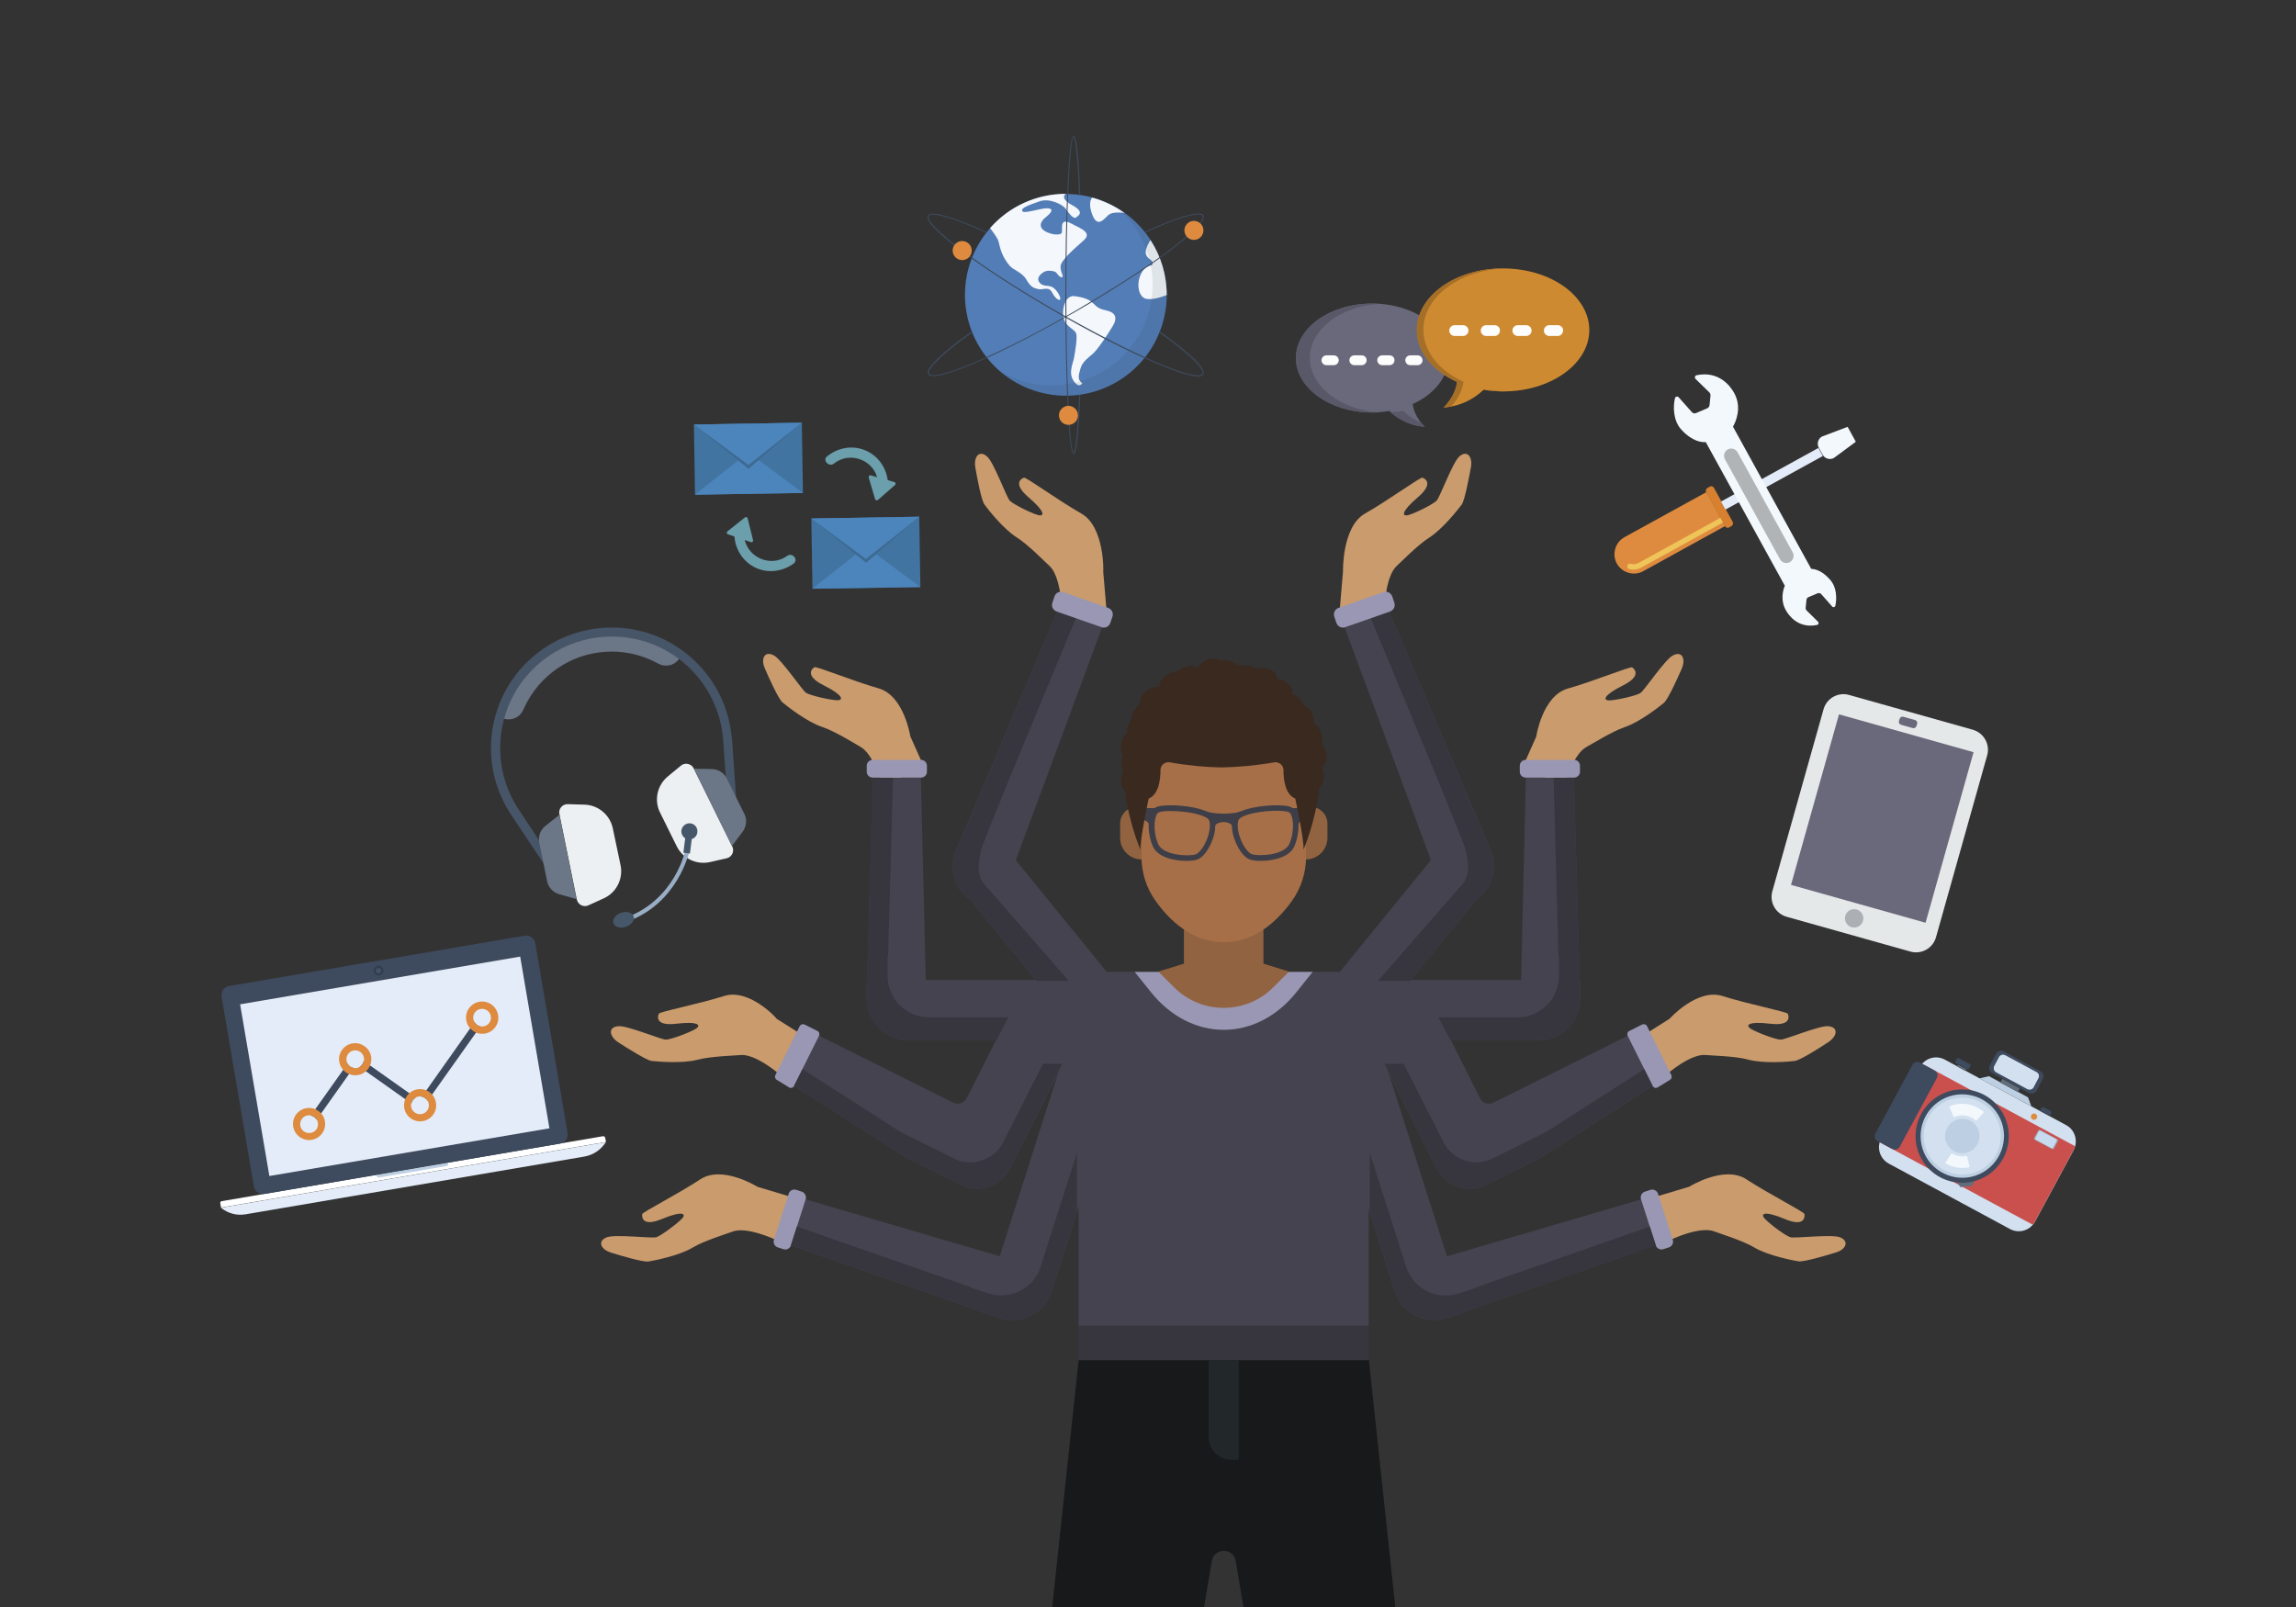 <?xml version="1.0" encoding="utf-8"?>
<svg id="master-artboard" viewBox="0 0 1400 980" version="1.0" xmlns="http://www.w3.org/2000/svg" x="0px" y="0px" enable-background="new 0 0 1400 980" width="1400px" height="980px">
<rect x="0" y="0" width="1400" height="980" fill="#333333" stroke="none"/>
<path d="M 0 0 H 1400 V 980 H 0 V 0 Z" fill="#D5CFC2" style="fill-opacity: 0; stroke-opacity: 1; stroke: rgb(0, 0, 0); stroke-width: 0; paint-order: stroke;"/>
<g>
	<path d="M 657.7 805.9 H 834.6 V 829.5 H 657.7 V 805.9 Z" fill="#37363F"/>
	<path fill="#17191B" d="M746.2,829.5h-88.5L641.6,980h92.6l4.7-28c1.4-8.3,13.3-8.3,14.6,0l4.7,28h92.6l-16.1-150.5H746.2z"/>
	<path fill="#22282A" d="M737,876.4c0,7.6,6.2,13.8,13.8,13.8h4.5v-60.7H737V876.4z"/>
	<g>
		<path d="M 721.9 565.5 H 770.4 V 596.8 H 721.9 V 565.5 Z" fill="#926340"/>
		<path fill="#A66F47" d="M784.9,449.1h-38.7h-38.7c-6.2,0-11.2,5-11.3,11.2l-0.2,62c0,9.8,3,19.3,8.7,27.2&#10;&#9;&#9;&#9;c8.1,11.4,22,25.1,41.5,25.1c19.5,0,33.3-13.7,41.5-25.1c5.7-7.9,8.7-17.5,8.7-27.2l-0.2-62C796.1,454.1,791.1,449.1,784.9,449.1z&#10;&#9;&#9;&#9;"/>
		<g>
			<path fill="#3E3E48" d="M793.5,492.8h-5.4c-0.1-0.1-0.2-0.2-0.3-0.3c-3.7-2.3-18.7-1.7-27.7,1c-0.8,0.2-1.6,0.5-2.3,0.8&#10;&#9;&#9;&#9;&#9;c-1.6,0.6-3.2,1.2-4.9,1.4c-2.1,0.3-4.4,0.5-6.8,0.5c-2.4,0-4.7-0.2-6.8-0.5c-1.7-0.2-3.3-0.8-4.9-1.4c-0.7-0.3-1.4-0.5-2.3-0.8&#10;&#9;&#9;&#9;&#9;c-9-2.7-24-3.3-27.7-1c-0.1,0.1-0.2,0.2-0.3,0.3h-5.4c-0.9,0-1.7,0.8-1.7,1.7v3.8c0,0.8,0.4,1.6,1.1,2l1.6,1&#10;&#9;&#9;&#9;&#9;c0.5,0.3,0.8,0.9,0.7,1.5c-0.1,4.2,0.7,8.9,2.5,13.2c2.9,6.9,13.2,9,20.5,9c2.8,0,5.2-0.3,6.6-0.8c3.6-1.2,6.8-6.1,8.6-10.2&#10;&#9;&#9;&#9;&#9;c1.6-3.6,2.4-7,2.4-10.1c0-0.6,0.3-1.1,0.8-1.4c1.2-0.7,2.7-1.2,4.3-1.2c1.7,0,3.2,0.5,4.3,1.2c0.5,0.3,0.8,0.8,0.8,1.4&#10;&#9;&#9;&#9;&#9;c0,3,0.8,6.5,2.4,10.1c1.8,4.2,5,9,8.6,10.2c1.4,0.5,3.8,0.8,6.6,0.8c7.3,0,17.5-2.1,20.5-9c1.8-4.3,2.6-9,2.5-13.2&#10;&#9;&#9;&#9;&#9;c0-0.6,0.3-1.1,0.7-1.5l1.6-1c0.7-0.4,1.1-1.2,1.1-2v-3.8C795.2,493.6,794.5,492.8,793.5,492.8z M735.6,512.6&#10;&#9;&#9;&#9;&#9;c-1.8,4.3-4.5,7.7-6.5,8.4c-4.2,1.4-19.9,0.7-22.9-6.3c-3.5-8.2-2.4-17.6,0.2-19.2c1-0.6,3.8-0.9,7.5-0.9&#10;&#9;&#9;&#9;&#9;c5.3,0,12.2,0.7,17.5,2.3c4.6,1.4,5.6,2.8,5.8,3.2C738.3,502.7,737.7,507.7,735.6,512.6z M786.2,514.6c-3,7-18.8,7.7-22.9,6.3&#10;&#9;&#9;&#9;&#9;c-2-0.7-4.7-4.1-6.5-8.4c-2.1-4.9-2.7-9.9-1.5-12.6c0.2-0.4,1.2-1.8,5.8-3.2c8.9-2.7,22.6-2.8,25-1.3&#10;&#9;&#9;&#9;&#9;C788.6,497,789.7,506.4,786.2,514.6z"/>
		</g>
		<g>
			<path fill="#926340" d="M683,502.3v8.7c0,7.2,5.9,13.1,13.1,13.1v-32h-2.9C687.5,492.1,683,496.6,683,502.3z"/>
			<path fill="#926340" d="M799.2,492.1h-2.9v32h0c7.2,0,13.1-5.9,13.1-13.1v-8.7C809.4,496.6,804.8,492.1,799.2,492.1z"/>
		</g>
		<path fill="#44434F" d="M657.8,592.7C657.8,592.7,657.7,592.7,657.8,592.7l-0.1,215.7h176.9V592.7c0,0,0-0.1-0.1-0.1H657.8z"/>
		<path fill="#9A97B4" d="M701.5,604.7c24.7,31.1,64.7,31.1,89.3,0l9.6-12H691.9L701.5,604.7z"/>
		<path fill="#926340" d="M725.7,586.5l-19.4,6l9.6,9.6c16.7,16.7,43.8,16.7,60.5,0l9.6-9.6l-19.4-6&#10;&#9;&#9;&#9;C753.3,582.4,739,582.4,725.7,586.5z"/>
		<path fill="#39291F" d="M808.6,459.3c-0.5-2.5-1.5-4.6-2.9-6c1-2.2,0.6-5.5-1.2-8.6c-1-1.7-2.3-3.1-3.7-4c0.9-2.5-0.3-6.2-3.4-9&#10;&#9;&#9;&#9;c-0.9-0.9-2-1.6-3-2.1c-0.3-2.6-2.9-5.2-6.6-6.5c0,0,0,0,0-0.1c1-3-1.9-6.8-6.6-8.4c-0.9-0.3-1.9-0.5-2.8-0.6&#10;&#9;&#9;&#9;c0.1-0.3,0.1-0.6,0.1-0.8c0-3.2-4-5.8-8.9-5.8c-1.3,0-2.6,0.2-3.7,0.5c-1.6-1.4-4.2-2.3-7.1-2.3c-1.4,0-2.8,0.2-4,0.6&#10;&#9;&#9;&#9;c-1.3-2.1-4.5-3.6-8.3-3.6c-0.9,0-1.8,0.1-2.6,0.3c-2.1-1.9-6.3-1.7-10,0.6c-1.7,1.1-3.1,2.5-4,3.9c-2.1-1.8-6.2-1.6-9.9,0.7&#10;&#9;&#9;&#9;c-0.6,0.4-1.2,0.9-1.7,1.3c-2-0.1-4.3,0.5-6.4,1.9c-3.2,2-5.1,4.9-5.1,7.4c-2-0.1-4.4,0.5-6.7,1.9c-3.7,2.3-5.7,5.9-4.9,8.6&#10;&#9;&#9;&#9;c-1.1,0.8-2.2,1.9-3.1,3.3c-1.3,2-1.9,4.1-2,5.9c-0.3,0.4-0.6,0.7-0.8,1.1c-1.6,2.5-2.2,5.1-1.9,7.2c-1.4,1.2-2.6,3-3.3,5.1&#10;&#9;&#9;&#9;c-1.2,3.5-0.8,7,0.7,8.9c-0.1,0.2-0.2,0.4-0.3,0.6c-1.1,3.3-0.8,6.6,0.5,8.6c-0.7,1.3-1.1,2.8-1.3,4.5c-0.3,3.4,0.6,6.5,2.3,8.1&#10;&#9;&#9;&#9;c2.5,19.9,9.4,35.7,9.4,35.7c-0.5-5.4,5-31.2,5-31.2c6.1-2.5,7.2-11.4,7.2-17.4c0-3,2.7-5.2,5.7-4.7c12.1,2.1,22.7,3,31.8,3.1&#10;&#9;&#9;&#9;c9.1-0.2,19.8-1,31.8-3.1c2.9-0.5,5.7,1.7,5.7,4.7c0,6,1.1,14.9,7.2,17.4c0,0,5.6,25.9,5,31.2c0,0,7.4-17,9.7-37.9&#10;&#9;&#9;&#9;c2-1.6,3.1-5.1,2.4-9c-0.2-1.2-0.6-2.3-1.1-3.3C808.2,466.9,809.3,463.3,808.6,459.3z"/>
	</g>
	<g>
		<g>
			<path fill="#6B7686" d="M350.1,389.2c-11.8,4-22.5,11.1-30.9,20.9c-6.9,8-11.7,17.3-14.4,27c5.1,3.3,11.9,1.3,14.3-4.3&#10;&#9;&#9;&#9;&#9;c2.3-5.3,5.4-10.3,9.3-14.9c7-8.1,15.8-14,25.6-17.4c9.8-3.3,20.4-4.1,30.9-1.9c5.8,1.2,11.4,3.3,16.5,6.1&#10;&#9;&#9;&#9;&#9;c5.3,2.9,12,0.4,13.9-5.3l0,0c-8.1-6-17.6-10.4-27.9-12.6C374.8,384.3,361.9,385.2,350.1,389.2z"/>
			<path fill="#475568" d="M446,448.1c-2.2-20.1-12.8-38.6-29.1-50.8c-8.6-6.5-18.4-10.9-29-13.1c-12.9-2.7-26.2-1.8-38.7,2.4&#10;&#9;&#9;&#9;&#9;c-12.4,4.2-23.5,11.8-32.1,21.7c-7,8.2-12.1,17.7-15,28.1c-4,14.4-3.6,29.4,1.2,43.5c1.7,5.1,4,9.9,6.8,14.5&#10;&#9;&#9;&#9;&#9;c0.5,0.9,1.1,1.8,1.7,2.7l19.4,29.1c0.7,1.1,2,1.5,3.2,1.1c0.2-0.1,0.4-0.2,0.6-0.3c1.3-0.8,1.6-2.5,0.8-3.8L316.5,494&#10;&#9;&#9;&#9;&#9;c-0.6-0.8-1.1-1.7-1.6-2.5c-2.6-4.2-4.7-8.8-6.3-13.4c-4.4-13-4.8-26.9-1.1-40.2c2.7-9.6,7.3-18.4,13.9-26&#10;&#9;&#9;&#9;&#9;c7.9-9.2,18.2-16.2,29.7-20.1c11.5-3.9,23.9-4.7,35.8-2.2c9.8,2,18.9,6.1,26.9,12.1c15,11.2,24.9,28.4,26.9,47&#10;&#9;&#9;&#9;&#9;c0.1,0.9,0.2,1.9,0.3,2.9l2.4,34.9c0.1,1.5,1.4,2.6,2.9,2.5c1.5-0.1,2.6-1.4,2.5-2.9l-2.4-34.9&#10;&#9;&#9;&#9;&#9;C446.2,450.1,446.1,449.1,446,448.1z"/>
		</g>
		<g>
			<g>
				<path fill="#ECF0F3" d="M423,468.6c-1.4-2.9-5.3-3.8-7.8-1.7l-8,6.6c-6.5,5.4-8.5,14.5-4.7,22.1l10.1,20.4&#10;&#9;&#9;&#9;&#9;&#9;c3.7,7.6,12.2,11.6,20.4,9.7l10.1-2.3c3.2-0.7,4.9-4.3,3.4-7.2L423,468.6z"/>
				<path fill="#6B7686" d="M443.2,474.8c-1.7-3.5-5.2-5.7-9.1-5.8l-11-0.2l23.2,47.1l6.6-8.8c2.3-3.1,2.7-7.3,1-10.7L443.2,474.8z"/>
			</g>
			<g>
				<path fill="#ECF0F3" d="M373.7,505.3c-1.7-8.3-8.8-14.3-17.2-14.6l-10.3-0.3c-3.3-0.1-5.8,2.9-5.1,6.1l10.6,52&#10;&#9;&#9;&#9;&#9;&#9;c0.7,3.2,4.1,5,7.1,3.6l9.4-4.3c7.7-3.5,11.9-11.9,10.2-20.1L373.7,505.3z"/>
				<path fill="#6B7686" d="M332.5,503.7c-3,2.4-4.4,6.3-3.7,10.1l4.8,23.6c0.8,3.8,3.6,6.8,7.3,7.9l10.6,3l-10.4-51.4L332.5,503.7z&#10;&#9;&#9;&#9;&#9;&#9;"/>
			</g>
		</g>
		<g>
			<path fill="#99AEC6" d="M381.9,559.5l0.9,2.4c30.8-11.4,37.4-42.4,37.5-42.7l-2.5-0.5C417.8,519,411.5,548.6,381.9,559.5z"/>
			<path fill="#465769" d="M421,502.1c-2.7-0.3-5.1,1.6-5.5,4.3c-0.2,2,0.7,3.8,2.3,4.8l-1.1,8.8l4,0.5l1.1-8.8&#10;&#9;&#9;&#9;&#9;c1.8-0.6,3.2-2.1,3.4-4.1C425.6,504.9,423.7,502.4,421,502.1z"/>
			
				<path d="M 386.9 561.1 A 6.5 4.5 0 0 1 380.4 565.6 A 6.5 4.5 0 0 1 373.9 561.1 A 6.5 4.5 0 0 1 380.4 556.6 A 6.5 4.5 0 0 1 386.9 561.1 Z" transform="matrix(0.946 -0.323 0.323 0.946 -160.878 152.976)" fill="#465769"/>
		</g>
	</g>
	<g>
		<path fill="#D2E0EF" d="M1259.8,686.1l-73.9-39.9c-5.5-3-12.3-0.9-15.3,4.6l-23.5,43.5c-3,5.5-0.9,12.3,4.6,15.3l73.9,39.9&#10;&#9;&#9;&#9;c5.5,3,12.3,0.9,15.3-4.6l23.5-43.5C1267.3,695.9,1265.3,689,1259.8,686.1z"/>
		<path fill="#CA504E" d="M1170.6,650.8l-23.5,43.5c-0.4,0.8-0.7,1.5-0.9,2.3l93.3,50.3c0.5-0.6,1-1.3,1.4-2.1l23.5-43.5&#10;&#9;&#9;&#9;c0.4-0.8,0.7-1.5,0.9-2.3l-93.3-50.3C1171.5,649.3,1171,650,1170.6,650.8z"/>
		<path fill="#3E4A5D" d="M1179.6,652.8l-8.9-4.8c-1.7-0.9-3.7-0.3-4.6,1.4l-22.6,41.9c-0.9,1.7-0.3,3.7,1.4,4.6l8.9,4.8&#10;&#9;&#9;&#9;c1.7,0.9,3.7,0.3,4.6-1.4l22.6-41.9C1181.9,655.8,1181.3,653.7,1179.6,652.8z"/>
		<path d="M 1195.3 723.9 L 1202.6 723.2 L 1204.8 718.2 L 1192.3 719.2 Z" fill="#626D7C"/>
		<path fill="#3E4A5D" d="M1179.9,669.7c-12.8,9.2-15.7,26.9-6.6,39.7c9.2,12.8,26.9,15.7,39.7,6.6c12.8-9.2,15.7-26.9,6.6-39.7&#10;&#9;&#9;&#9;C1210.5,663.4,1192.7,660.5,1179.9,669.7z"/>
		<path fill="#BDCFE2" d="M1181.7,672.1c-11.4,8.2-14,24.1-5.9,35.5c8.2,11.4,24.1,14.1,35.5,5.9c11.4-8.2,14.1-24.1,5.9-35.5&#10;&#9;&#9;&#9;C1209,666.6,1193.1,663.9,1181.7,672.1z"/>
		<path fill="#D2E0EF" d="M1182.8,673.7c-10.5,7.5-13,22.2-5.4,32.8c7.6,10.5,22.2,13,32.8,5.4c10.5-7.6,13-22.2,5.4-32.8&#10;&#9;&#9;&#9;C1208,668.6,1193.4,666.2,1182.8,673.7z"/>
		<path fill="#BDCFE2" d="M1190.4,684.3c-4.7,3.4-5.8,9.9-2.4,14.6c3.4,4.7,9.9,5.8,14.6,2.4c4.7-3.4,5.8-9.9,2.4-14.7&#10;&#9;&#9;&#9;C1201.7,682,1195.1,680.9,1190.4,684.3z"/>
		<path fill="#F3F8FD" d="M1188.5,674.8l2.9,6.5c4.6-2.1,9.9-1.2,13.6,2.2l4.8-5.2C1204.1,673,1195.7,671.6,1188.5,674.8z"/>
		<path fill="#F3F8FD" d="M1189.9,703.3l-3.8,6c4.4,2.7,9.8,3.6,14.9,2.5l-1.6-6.9C1196.2,705.6,1192.7,705.1,1189.9,703.3z"/>
		<path fill="#9EACBC" d="M1254.4,694.7l-10.4-5.6c-0.4-0.2-1-0.1-1.2,0.4l-2.4,4.4c-0.2,0.4-0.1,1,0.4,1.2l10.4,5.6&#10;&#9;&#9;&#9;c0.4,0.2,1,0.1,1.2-0.4l2.4-4.4C1255,695.5,1254.8,695,1254.4,694.7z"/>
		<path fill="#C7DAEE" d="M1253.7,694.7l-9.4-5c-0.4-0.2-0.9-0.1-1.1,0.3l-2.1,4c-0.2,0.4-0.1,0.9,0.3,1.1l9.4,5&#10;&#9;&#9;&#9;c0.4,0.2,0.9,0.1,1.1-0.3l2.1-4C1254.3,695.4,1254.1,695,1253.7,694.7z"/>
		
			<path d="M 1241.8 680.5 A 1.9 1.9 0 0 1 1239.9 682.4 A 1.9 1.9 0 0 1 1238 680.5 A 1.9 1.9 0 0 1 1239.9 678.6 A 1.9 1.9 0 0 1 1241.8 680.5 Z" transform="matrix(0.475 -0.88 0.88 0.475 52.471 1448.843)" fill="#DE8B3F"/>
		
			<path d="M 1195.2 647.9 H 1196.4 V 653.7 H 1195.2 V 647.9 Z" transform="matrix(0.475 -0.88 0.88 0.475 55.36 1394.399)" fill="#626D7C"/>
		<path fill="#3E4A5D" d="M1201.2,649l-6.9-3.7c-0.3-0.2-0.8-0.1-1,0.3l-1,1.8c-0.2,0.3-0.1,0.8,0.3,1l6.9,3.7&#10;&#9;&#9;&#9;c0.3,0.2,0.8,0.1,1-0.3l1-1.8C1201.7,649.7,1201.5,649.2,1201.2,649z"/>
		<path fill="#3E4A5D" d="M1250.2,677.4l-3.9-2.1c-0.6-0.3-1.3-0.1-1.6,0.5l-0.9,1.6l6,3.3l0.9-1.6&#10;&#9;&#9;&#9;C1251,678.4,1250.7,677.7,1250.2,677.4z"/>
		<path d="M 1212.8 656.3 L 1207 657.6 L 1238.6 674.6 L 1236.6 669.2 Z" fill="#BDCFE2"/>
		
			<path d="M 1224 655.6 H 1226.6 V 667.7 H 1224 V 655.6 Z" transform="matrix(0.475 -0.88 0.88 0.475 61.362 1425.992)" fill="#626D7C"/>
		<path fill="#3E4A5D" d="M1244.2,653.3l-22.4-12.1c-1.7-0.9-3.8-0.3-4.7,1.4l-3.8,7.1c-0.9,1.7-0.3,3.8,1.4,4.7l22.4,12.1&#10;&#9;&#9;&#9;c1.7,0.9,3.8,0.3,4.7-1.4l3.8-7.1C1246.5,656.3,1245.9,654.2,1244.2,653.3z"/>
		<path fill="#D2E0EF" d="M1241.8,653.8l-19.1-10.3c-1.4-0.7-3.1-0.2-3.8,1.1l-2.9,5.5c-0.7,1.4-0.2,3.1,1.1,3.8l19.1,10.3&#10;&#9;&#9;&#9;c1.4,0.7,3.1,0.2,3.8-1.1l2.9-5.5C1243.7,656.2,1243.2,654.5,1241.8,653.8z"/>
	</g>
	<g>
		<path fill="#E5E8E9" d="M1202.9,445l-75.4-21.2c-6.7-1.9-13.7,2-15.6,8.8l-31.2,110.9c-1.9,6.7,2,13.7,8.8,15.6l75.4,21.2&#10;&#9;&#9;&#9;c6.7,1.9,13.7-2,15.6-8.8l31.2-110.9C1213.6,453.9,1209.6,446.9,1202.9,445z"/>
		
			<path d="M 1093 456.7 H 1201 V 541.9 H 1093 V 456.7 Z" transform="matrix(0.271 -0.963 0.963 0.271 356.071 1468.422)" fill="#6A687B"/>
		<path fill="#6A687B" d="M1167.7,439.1l-7.1-2c-1-0.3-2,0.3-2.3,1.3l-0.4,1.3c-0.3,1,0.3,2,1.3,2.3l7.1,2c1,0.3,2-0.3,2.3-1.3&#10;&#9;&#9;&#9;l0.4-1.3C1169.3,440.4,1168.7,439.4,1167.7,439.1z"/>
		
			<path d="M 1135.5 560.1 A 5.6 5.6 0 0 1 1129.9 565.7 A 5.6 5.6 0 0 1 1124.3 560.1 A 5.6 5.6 0 0 1 1129.9 554.5 A 5.6 5.6 0 0 1 1135.5 560.1 Z" transform="matrix(0.271 -0.963 0.963 0.271 285.006 1496.348)" fill="#ACB0B5"/>
	</g>
	<g>
		<g>
			<path d="M 711.4 179.8 A 61.5 61.5 0 0 1 649.9 241.3 A 61.5 61.5 0 0 1 588.4 179.8 A 61.5 61.5 0 0 1 649.9 118.3 A 61.5 61.5 0 0 1 711.4 179.8 Z" fill="#537DB6"/>
			<path fill="#F4F7FB" d="M698.7,154.8c0.7,3.3,4.5,3.5,4.1,6c-0.4,2.4-3.3-0.7-6.8,5.7c-3.5,6.4-1.8,15.2,3.3,15.8&#10;&#9;&#9;&#9;&#9;c5.1,0.7,12.1-2.4,12.1-2.4c0-12.3-3.6-23.8-9.9-33.5C701.5,146.4,698,151.5,698.7,154.8z"/>
			<path fill="#F4F7FB" d="M666.1,131.1c3.2,8.1,7.1,2.4,9.8,0c2.7-2.4,9.8-1.2,9.8-1.2c-5.9-4.2-12.5-7.4-19.7-9.4&#10;&#9;&#9;&#9;&#9;C666.1,120.5,662.9,122.9,666.1,131.1z"/>
			<path fill="#F4F7FB" d="M652.8,136.1c-7.5-3.7-4.4,4.8-5.5,6.1c-1.1,1.3-5.9,1.1-9.9-1.1c-4-2.2-3.5-5.7,0.2-8.6&#10;&#9;&#9;&#9;&#9;c3.7-2.9,5.1-5.3,1.1-5.5c-4-0.2-14.5,3.7-15.4,1.7c-0.9-2,4.4-3.7,10.5-5.9c6.1-2.2,14.2,1.9,16,4.5c1.9,2.6,4.7,6.6,6.4,5.3&#10;&#9;&#9;&#9;&#9;c1.6-1.3,5.3-3.3-2.6-7.6c-7.9-4.3-3.7-6.8-3.7-6.8c-18.4,0-35,8.1-46.2,20.9c0,0,3.4,4.3,4.7,6.9c1.3,2.6,0.9,8.4,7.2,16&#10;&#9;&#9;&#9;&#9;c2.2,2.7,7.7,4,10.3,8.6c2.6,4.6,4.6,5.1,7.2,5.7c2.6,0.7,6.4-1.9,8.4,2c2,3.9,4.4,5.3,5,4.2c0.5-1.1-2.1-6.1-5-7.5&#10;&#9;&#9;&#9;&#9;c-2.9-1.3-5.7,0-7.8-2.9c-2.1-2.9,1.6-5.8,3.6-6.6c2-0.8,6-0.3,6.9,0.9c0.9,1.2,2.1,2.9,3.4,2.6c1.3-0.2-1.1-3.1-0.9-6.6&#10;&#9;&#9;&#9;&#9;c0.2-3.5,7.2-9.7,13.4-15.2C666.4,142.1,660.2,139.9,652.8,136.1z"/>
			<path fill="#F4F7FB" d="M674.5,189.3c-5.1-1.1-5.5-2.2-8.8-5.1c-3.3-2.9-9.9-3.5-9.9-3.5c-6.3-1.5-8.6,8.3-7.2,13.4&#10;&#9;&#9;&#9;&#9;c1.3,5.1,6.4,6.6,7.5,9c1.1,2.4-0.7,12.3-1.3,15.6c-0.7,3.3-3.5,9,0,13.8c3.5,4.8,5.1,1.1,5.1,1.1c-2.9-1.8-2.4-4.4-1.1-8.8&#10;&#9;&#9;&#9;&#9;c1.3-4.4,4.8-6.6,7.7-9.2c2.9-2.6,8.8-11.4,12.1-16.9C681.8,193.2,679.6,190.4,674.5,189.3z"/>
			<path opacity="0.1" fill="#25354B" d="M681.8,127.2c12.9,11.3,21,27.8,21,46.3c0,34-27.5,61.5-61.5,61.5&#10;&#9;&#9;&#9;&#9;c-11.7,0-22.6-3.3-31.9-8.9c10.8,9.5,25,15.2,40.5,15.2c34,0,61.5-27.5,61.5-61.5C711.4,157.5,699.5,138,681.8,127.2z"/>
		</g>
		<g>
			<path fill="#3E4A5D" d="M654.6,83.6c1.2,0.6,2.5,13.7,3.4,35.4c0.2,0,0.5,0.1,0.7,0.1c-0.1-2.6-0.2-5.1-0.3-7.5&#10;&#9;&#9;&#9;&#9;c-1.4-28.6-3.1-28.6-3.7-28.6c-0.6,0-2.3,0-3.7,28.6c-0.1,2.2-0.2,4.5-0.3,6.9c-0.7,17.3-1.1,38.7-1.1,61.4&#10;&#9;&#9;&#9;&#9;c0,22.7,0.4,44.2,1.1,61.4c0.1,2.4,0.2,4.7,0.3,6.9c1.4,28.6,3.1,28.6,3.7,28.6c0.6,0,2.3,0,3.7-28.6c0.1-2.4,0.2-4.9,0.3-7.5&#10;&#9;&#9;&#9;&#9;c-0.2,0-0.5,0.1-0.7,0.1c-0.9,21.5-2.1,34.5-3.4,35.3c-1.2-0.8-2.5-13.7-3.3-34.8c-0.7-16.2-1.1-37.2-1.1-61.4&#10;&#9;&#9;&#9;&#9;c0-24.2,0.4-45.2,1.1-61.4C652.2,97.1,653.4,84.2,654.6,83.6z"/>
			<path fill="#3E4A5D" d="M713.4,206.6c-2-1.5-4-3-6.2-4.5c-0.1,0.2-0.2,0.4-0.3,0.7c2.1,1.5,4.1,3,6,4.4&#10;&#9;&#9;&#9;&#9;c14.1,10.6,21.7,18.4,20.3,20.8c-0.3,0.6-1.2,0.9-2.7,0.9c-5.3,0-17-4.1-32.4-11.1c-15.3-7-34.3-16.8-54-28.1&#10;&#9;&#9;&#9;&#9;c-19.4-11.2-37.4-22.6-51.4-32.7c-2.1-1.5-4.1-3-6-4.4c-14.1-10.6-21.7-18.4-20.3-20.8c0.3-0.6,1.2-0.9,2.6-0.9&#10;&#9;&#9;&#9;&#9;c5.3,0,17,4.1,32.4,11.1c0.1-0.2,0.3-0.4,0.4-0.5c-15.5-7-27.4-11.2-32.8-11.2c-1.7,0-2.8,0.4-3.2,1.2&#10;&#9;&#9;&#9;&#9;c-2.1,3.7,10,13.8,20.5,21.7c2,1.5,4,3,6.2,4.5c14,10,31.9,21.4,51.3,32.6c19.6,11.3,38.5,21.1,53.9,28.1&#10;&#9;&#9;&#9;&#9;c15.5,7,27.4,11.2,32.8,11.2c1.7,0,2.8-0.4,3.2-1.2C736,224.6,723.9,214.5,713.4,206.6z"/>
			<path fill="#3E4A5D" d="M730.6,130.2c-5.4,0-17.3,4.2-32.8,11.2c0.2,0.2,0.3,0.4,0.4,0.5c15.3-7,27-11.1,32.4-11.1&#10;&#9;&#9;&#9;&#9;c1.4,0,2.3,0.3,2.7,0.9c1.4,2.4-6.2,10.2-20.3,20.8c-1.9,1.4-3.9,2.9-6,4.4c-14,10-32,21.4-51.4,32.7&#10;&#9;&#9;&#9;&#9;c-19.7,11.4-38.6,21.2-54,28.1c-15.3,7-27,11.1-32.4,11.1c-1.4,0-2.3-0.3-2.6-0.9c-1.4-2.4,6.2-10.2,20.3-20.8&#10;&#9;&#9;&#9;&#9;c1.9-1.4,3.9-2.9,6-4.4c-0.1-0.2-0.2-0.4-0.3-0.7c-2.2,1.5-4.2,3.1-6.2,4.5c-10.5,7.9-22.6,18-20.5,21.7c0.5,0.8,1.5,1.2,3.2,1.2&#10;&#9;&#9;&#9;&#9;c5.4,0,17.3-4.2,32.8-11.2c15.4-7,34.2-16.8,53.9-28.1c19.4-11.2,37.3-22.6,51.3-32.6c2.2-1.5,4.2-3.1,6.2-4.5&#10;&#9;&#9;&#9;&#9;c10.5-7.9,22.6-18,20.5-21.7C733.4,130.5,732.3,130.2,730.6,130.2z"/>
			<path d="M 592.5 152.8 A 5.8 5.8 0 0 1 586.7 158.6 A 5.8 5.8 0 0 1 580.9 152.8 A 5.8 5.8 0 0 1 586.7 147 A 5.8 5.8 0 0 1 592.5 152.8 Z" fill="#DE8B3F"/>
			<path fill="#DE8B3F" d="M728,134.7c-3.2,0-5.8,2.6-5.8,5.8c0,3.2,2.6,5.8,5.8,5.8c3.2,0,5.8-2.6,5.8-5.8&#10;&#9;&#9;&#9;&#9;C733.8,137.3,731.2,134.7,728,134.7z"/>
			<path fill="#DE8B3F" d="M651.5,247.5c-3.2,0-5.8,2.6-5.8,5.8c0,3.2,2.6,5.8,5.8,5.8c3.2,0,5.8-2.6,5.8-5.8&#10;&#9;&#9;&#9;&#9;C657.3,250.1,654.7,247.5,651.5,247.5z"/>
		</g>
	</g>
	<g>
		<g>
			<path fill="#6A687B" d="M836.6,185.1c-25.6,0-46.4,14.9-46.4,33.2c0,18.3,20.8,33.2,46.4,33.2c3.6,0,7.2-0.3,10.6-0.9&#10;&#9;&#9;&#9;&#9;c2.2,2.2,9.7,8.8,21.5,9.6c0,0-6.3-5.7-7.3-13.8c13-5.9,21.6-16.2,21.6-28.1C883,199.9,862.2,185.1,836.6,185.1z"/>
			<g>
				<path fill="#595868" d="M798.7,218.3c0-17.3,18.5-31.5,42.2-33c-1.4-0.1-2.8-0.1-4.3-0.1c-25.6,0-46.4,14.9-46.4,33.2&#10;&#9;&#9;&#9;&#9;&#9;s20.8,33.2,46.4,33.2c1.4,0,2.9,0,4.3-0.1C817.2,249.8,798.7,235.6,798.7,218.3z"/>
				<path fill="#595868" d="M866.3,257.6c-5.6-2.3-9.2-5.6-10.7-7c-2.5,0.4-5,0.7-7.7,0.8c2.9,2.7,10.1,8.1,20.6,8.8&#10;&#9;&#9;&#9;&#9;&#9;C868.7,260.1,867.6,259.2,866.3,257.6z"/>
			</g>
			<g>
				<path fill="#FDFDFD" d="M813.3,216.7h-4.5c-1.6,0-3,1.3-3,3c0,1.6,1.3,3,3,3h4.5c1.6,0,3-1.3,3-3&#10;&#9;&#9;&#9;&#9;&#9;C816.3,218,814.9,216.7,813.3,216.7z"/>
				<path fill="#FDFDFD" d="M830.3,216.7h-4.5c-1.6,0-3,1.3-3,3c0,1.6,1.3,3,3,3h4.5c1.6,0,3-1.3,3-3&#10;&#9;&#9;&#9;&#9;&#9;C833.3,218,832,216.7,830.3,216.7z"/>
				<path fill="#FDFDFD" d="M847.3,216.7h-4.5c-1.6,0-3,1.3-3,3c0,1.6,1.3,3,3,3h4.5c1.6,0,3-1.3,3-3&#10;&#9;&#9;&#9;&#9;&#9;C850.3,218,849,216.7,847.3,216.7z"/>
				<path fill="#FDFDFD" d="M864.4,216.7h-4.5c-1.6,0-3,1.3-3,3c0,1.6,1.3,3,3,3h4.5c1.6,0,3-1.3,3-3&#10;&#9;&#9;&#9;&#9;&#9;C867.3,218,866,216.7,864.4,216.7z"/>
			</g>
		</g>
		<path fill="#CE8A30" d="M916.5,163.7c-29,0-52.5,16.8-52.5,37.5c0,13.4,9.8,25.1,24.5,31.7c-1.1,9.2-8.2,15.6-8.2,15.6&#10;&#9;&#9;&#9;c13.3-0.9,21.8-8.3,24.3-10.8c3.8,0.6,7.9,1,12,1c29,0,52.5-16.8,52.5-37.5C969,180.5,945.5,163.7,916.5,163.7z"/>
		<g>
			<path fill="#A56F28" d="M918.4,163.7c-0.6,0-1.3,0-2,0c-29,0-52.5,16.8-52.5,37.5c0,13.4,9.8,25.1,24.5,31.7&#10;&#9;&#9;&#9;&#9;c-1.1,9.2-8.2,15.6-8.2,15.6c1.6-0.1,3.1-0.3,4.5-0.6c1.7-1.7,6.7-7.4,7.7-15.1c-14.7-6.6-24.5-18.4-24.5-31.7&#10;&#9;&#9;&#9;&#9;C867.9,180.9,890.3,164.4,918.4,163.7z"/>
			<path fill="#A56F28" d="M907.9,238.2c2.8,0.3,5.7,0.5,8.6,0.5c0.7,0,1.3,0,2,0c-3.4-0.1-6.8-0.4-10-1&#10;&#9;&#9;&#9;&#9;C908.3,237.9,908.1,238,907.9,238.2z"/>
		</g>
		<g>
			<path fill="#FDFDFD" d="M892.1,198.3H887c-1.8,0-3.3,1.5-3.3,3.3c0,1.8,1.5,3.3,3.3,3.3h5.1c1.8,0,3.3-1.5,3.3-3.3&#10;&#9;&#9;&#9;&#9;C895.4,199.8,893.9,198.3,892.1,198.3z"/>
			<path fill="#FDFDFD" d="M911.3,198.3h-5.1c-1.8,0-3.3,1.5-3.3,3.3c0,1.8,1.5,3.3,3.3,3.3h5.1c1.8,0,3.3-1.5,3.3-3.3&#10;&#9;&#9;&#9;&#9;C914.7,199.8,913.2,198.3,911.3,198.3z"/>
			<path fill="#FDFDFD" d="M930.6,198.3h-5.1c-1.8,0-3.3,1.5-3.3,3.3c0,1.8,1.5,3.3,3.3,3.3h5.1c1.8,0,3.3-1.5,3.3-3.3&#10;&#9;&#9;&#9;&#9;C933.9,199.8,932.4,198.3,930.6,198.3z"/>
			<path fill="#FDFDFD" d="M949.8,198.3h-5.1c-1.8,0-3.3,1.5-3.3,3.3c0,1.8,1.5,3.3,3.3,3.3h5.1c1.8,0,3.3-1.5,3.3-3.3&#10;&#9;&#9;&#9;&#9;C953.2,199.8,951.7,198.3,949.8,198.3z"/>
		</g>
	</g>
	<g>
		<path fill="#E3ECF8" d="M149.9,740.5l206.5-35.2c5.6-1,10.2-4.3,13-8.8l-234.7,40C138.8,739.9,144.3,741.5,149.9,740.5z"/>
		<path fill="#FFFFFF" d="M368.5,693.1c-0.2-0.2-0.5-0.2-0.8-0.2l-232.5,39.6c-0.3,0-0.5,0.2-0.7,0.4c-0.2,0.3-0.2,0.5-0.2,0.8&#10;&#9;&#9;&#9;l0.5,2.7l234.7-40l-0.5-2.7C368.9,693.6,368.7,693.3,368.5,693.1z"/>
		<path fill="#BDCFE2" d="M229.6,716.5l0.1,0.6c0.1,0.3,0.2,0.6,0.5,0.8c0.3,0.2,0.6,0.3,0.9,0.2l41.1-7c0.3-0.1,0.6-0.2,0.8-0.5&#10;&#9;&#9;&#9;c0.2-0.3,0.3-0.6,0.2-1l0,0l-0.1-0.6L229.6,716.5z"/>
		<path fill="#3E4A5D" d="M326.4,575.2c-0.5-3.1-3.4-5.1-6.5-4.6l-180.2,30.7c-3.1,0.5-5.1,3.4-4.6,6.5l19.7,115.7&#10;&#9;&#9;&#9;c0.5,3.1,3.4,5.1,6.5,4.6l180.2-30.7c3.1-0.5,5.1-3.4,4.6-6.5L326.4,575.2z"/>
		
			<path d="M 154.1 597 H 327.3 V 703.2 H 154.1 V 597 Z" transform="matrix(0.986 -0.168 0.168 0.986 -105.831 49.707)" fill="#E3ECF8"/>
		
			<path d="M 233.8 591.8 A 3 3 0 0 1 230.8 594.8 A 3 3 0 0 1 227.8 591.8 A 3 3 0 0 1 230.8 588.8 A 3 3 0 0 1 233.8 591.8 Z" transform="matrix(0.986 -0.168 0.168 0.986 -96.18 47.209)" fill="#323D4E"/>
		
			<path d="M 232.4 591.8 A 1.6 1.6 0 0 1 230.8 593.4 A 1.6 1.6 0 0 1 229.2 591.8 A 1.6 1.6 0 0 1 230.8 590.2 A 1.6 1.6 0 0 1 232.4 591.8 Z" transform="matrix(0.986 -0.168 0.168 0.986 -96.189 47.214)" fill="#42526A"/>
		<g>
			<path fill="#3E4A5D" d="M211.9,648.7l-2.7,3.8l-19.7,27.8c1.5,0.3,2.8,1.2,3.6,2.5l2.7-3.8l17-24l2.7-3.8&#10;&#9;&#9;&#9;&#9;C214,651,212.7,650.1,211.9,648.7z"/>
			<path fill="#3E4A5D" d="M225.6,649.7l-3.8-2.7c-0.3,1.5-1.2,2.8-2.5,3.6l3.8,2.7l24,17l3.7,2.7c0.3-1.5,1.3-2.8,2.6-3.6l-3.8-2.7&#10;&#9;&#9;&#9;&#9;L225.6,649.7z"/>
			<path fill="#3E4A5D" d="M289.4,623.3l-2.7,3.8L259.9,665l-2.7,3.8c1.5,0.3,2.8,1.2,3.6,2.5l2.6-3.7l26.8-37.8l2.7-3.8&#10;&#9;&#9;&#9;&#9;C291.4,625.6,290.1,624.7,289.4,623.3z"/>
			<path fill="#DE8B3F" d="M195.8,679c-1-1.1-2.2-2-3.6-2.6c-1.6-0.7-3.5-0.9-5.4-0.6c-5.3,0.9-9,6-8,11.3c0.9,5.3,6,8.9,11.3,8&#10;&#9;&#9;&#9;&#9;c5.3-0.9,9-6,8-11.3C197.9,682,197.1,680.4,195.8,679z M189.4,690.9c-3,0.5-5.8-1.5-6.3-4.4c-0.5-3,1.5-5.8,4.4-6.3&#10;&#9;&#9;&#9;&#9;c0.7-0.1,1.3-0.1,2,0c1.5,0.3,2.8,1.2,3.6,2.5c0.3,0.5,0.6,1.2,0.7,1.9C194.4,687.6,192.4,690.4,189.4,690.9z"/>
			<path fill="#DE8B3F" d="M214.9,636.3c-5.3,0.9-9,6-8,11.3c0.3,1.9,1.2,3.6,2.4,4.9c1,1.1,2.2,2,3.6,2.5c1.6,0.7,3.5,0.9,5.4,0.6&#10;&#9;&#9;&#9;&#9;c1.9-0.3,3.6-1.2,4.9-2.4c1.1-1,2-2.2,2.5-3.6c0.7-1.6,0.9-3.5,0.6-5.4C225.3,639,220.2,635.4,214.9,636.3z M221.9,647&#10;&#9;&#9;&#9;&#9;c-0.3,1.5-1.2,2.8-2.5,3.6c-0.5,0.3-1.2,0.6-1.8,0.7c-0.7,0.1-1.3,0.1-2,0c-1.5-0.3-2.8-1.2-3.6-2.6c-0.3-0.5-0.6-1.2-0.7-1.8&#10;&#9;&#9;&#9;&#9;c-0.5-3,1.5-5.8,4.4-6.3c2.9-0.5,5.7,1.5,6.2,4.4C222,645.8,222,646.4,221.9,647z"/>
			<path fill="#DE8B3F" d="M263.5,667.5c-1-1.1-2.2-2-3.6-2.6c-1.6-0.7-3.5-0.9-5.4-0.6c-1.9,0.3-3.6,1.2-4.9,2.4&#10;&#9;&#9;&#9;&#9;c-1.1,1-2,2.2-2.5,3.6c-0.7,1.7-0.9,3.5-0.6,5.4c0.9,5.3,6,8.9,11.3,8c5.3-0.9,9-6,8-11.3C265.5,670.5,264.7,668.8,263.5,667.5z&#10;&#9;&#9;&#9;&#9; M257,679.4c-2.9,0.5-5.8-1.5-6.3-4.4c-0.1-0.7-0.1-1.4,0-2c0.3-1.5,1.3-2.8,2.6-3.6c0.5-0.3,1.2-0.6,1.8-0.7&#10;&#9;&#9;&#9;&#9;c0.7-0.1,1.3-0.1,2,0c1.5,0.3,2.8,1.2,3.6,2.5c0.3,0.5,0.6,1.2,0.7,1.9C262,676.1,260,678.9,257,679.4z"/>
			<path fill="#DE8B3F" d="M292.3,610.9c-5.3,0.9-8.9,6-8,11.3c0.3,1.9,1.2,3.6,2.4,4.9c1,1.1,2.2,2,3.6,2.6&#10;&#9;&#9;&#9;&#9;c1.6,0.7,3.5,0.9,5.4,0.6c5.3-0.9,9-6,8-11.3C302.8,613.6,297.7,610,292.3,610.9z M294.9,625.9c-0.7,0.1-1.4,0.1-2,0&#10;&#9;&#9;&#9;&#9;c-1.5-0.3-2.8-1.3-3.6-2.6c-0.3-0.6-0.6-1.2-0.7-1.8c-0.5-2.9,1.5-5.7,4.4-6.2c3-0.5,5.8,1.5,6.3,4.4&#10;&#9;&#9;&#9;&#9;C299.8,622.7,297.8,625.4,294.9,625.9z"/>
		</g>
	</g>
	<g>
		<g>
			<path fill="#DE8B3F" d="M990.5,327.6c-2.6,1.5-4.7,3.9-5.6,7.1c-0.9,3.1-0.5,6.3,1,9c1.5,2.6,3.9,4.7,7.1,5.6&#10;&#9;&#9;&#9;&#9;c3.1,0.9,6.3,0.5,9-1l49.9-27.5l-11.4-20.7L990.5,327.6z"/>
			<path fill="#EFC55A" d="M1049,315.8l-49.9,27.5c-1.4,0.8-3.1,1-4.7,0.5c-0.9-0.3-1.8,0.3-2.1,1.1c-0.1,0.4-0.1,0.9,0.1,1.3&#10;&#9;&#9;&#9;&#9;c0.2,0.4,0.6,0.7,1,0.8c2.4,0.7,5,0.4,7.2-0.8l49.9-27.5c0.8-0.4,1.1-1.4,0.7-2.3C1050.8,315.7,1049.8,315.4,1049,315.8z"/>
			<path fill="#D7802F" d="M1045.1,297.5c-0.5-0.9-1.7-1.3-2.6-0.7l-1.4,0.8c-0.9,0.5-1.3,1.7-0.7,2.6l11.4,20.7&#10;&#9;&#9;&#9;&#9;c0.5,0.9,1.7,1.3,2.6,0.7l1.4-0.8c0.9-0.5,1.2-1.7,0.7-2.6L1045.1,297.5z"/>
			
				<path d="M 1046.6 288.7 H 1114.4 V 294.3 H 1046.6 V 288.7 Z" transform="matrix(0.876 -0.482 0.482 0.876 -6.566 557.413)" fill="#E3ECF8"/>
			<path fill="#F3F8FD" d="M1111,266.2c-1.1,0.6-2,1.6-2.4,3c-0.4,1.3-0.2,2.7,0.4,3.8l2.4,4.3c0.6,1.1,1.6,2,3,2.4&#10;&#9;&#9;&#9;&#9;c1.3,0.4,2.7,0.2,3.8-0.4l13.4-9.9l-5-9.1L1111,266.2z"/>
		</g>
		<g>
			<path fill="#F3F8FD" d="M1104.4,346.9l-47.7-86.7c1.6-2.8,5.7-11.6,0.7-20.6c-2.5-4.5-9.5-13.5-22.8-10.8&#10;&#9;&#9;&#9;&#9;c-1.1,0.2-1.5,1.5-0.7,2.3l8.4,8.2c0.5,0.5,0.7,1.2,0.7,1.8l-0.6,6c-0.1,0.8-0.6,1.5-1.4,1.9l-6.8,2.9c-0.9,0.4-1.9,0.2-2.6-0.6&#10;&#9;&#9;&#9;&#9;l-8-9c-0.7-0.8-2.1-0.5-2.3,0.6c-1.1,4.7-1.3,13.5,4,19.2c6.8,7.3,12.5,7.7,14.8,7.5l48.1,87.4l0.2-0.1&#10;&#9;&#9;&#9;&#9;c-1.4,3.4-2.8,9.2,0.5,15.2c2.1,3.7,7.9,11.3,19.1,9c0.9-0.2,1.2-1.3,0.6-1.9l-7-6.9c-0.4-0.4-0.6-1-0.6-1.5l0.5-5&#10;&#9;&#9;&#9;&#9;c0.1-0.7,0.5-1.3,1.1-1.6l5.7-2.4c0.8-0.3,1.6-0.1,2.2,0.5l6.7,7.6c0.6,0.7,1.7,0.4,1.9-0.5c0.9-3.9,1.1-11.3-3.4-16.1&#10;&#9;&#9;&#9;&#9;C1111,348,1106.8,347,1104.4,346.9z"/>
			<path fill="#B0B4B7" d="M1059.5,275.8c-1.2-2.1-3.9-2.9-6-1.7s-2.9,3.9-1.7,6l33.6,61c1.2,2.1,3.9,2.9,6,1.7&#10;&#9;&#9;&#9;&#9;c2.1-1.2,2.9-3.9,1.7-6L1059.5,275.8z"/>
		</g>
	</g>
	<g>
		<path fill="#6B9FAC" d="M545.4,294c-1.4-0.4-2.7-0.8-4.1-1.2c-1.1-7.7-5.6-14.4-12.9-17.8c-8.1-3.8-17.3-2.2-24.1,3.3&#10;&#9;&#9;&#9;c-3,2.4,1.2,6.8,4.2,4.4c9.4-7.5,23.2-2.6,26.3,8.3l-3.8-1.1c-0.4-0.1-0.6,0-0.9,0.2c-0.3,0.2-0.5,0.6-0.4,1.1&#10;&#9;&#9;&#9;c1.3,4.4,2.6,8.8,3.9,13.2c0.2,0.7,1.1,1,1.7,0.5c3.5-3,6.9-6.1,10.4-9.1C546.4,295.2,546.1,294.2,545.4,294z"/>
		<path fill="#6B9FAC" d="M480,339c-9.7,7-23.3,1.4-25.9-9.7l3.7,1.3c0.3,0.1,0.6,0.1,0.9-0.1c0.3-0.2,0.6-0.5,0.5-1&#10;&#9;&#9;&#9;c-1.1-4.5-2.2-8.9-3.3-13.4c-0.2-0.8-1-1-1.6-0.6c-3.6,2.9-7.2,5.7-10.8,8.6c-0.6,0.5-0.4,1.5,0.3,1.7c1.3,0.5,2.7,0.9,4,1.4&#10;&#9;&#9;&#9;c0.7,7.8,4.9,14.7,11.9,18.5c7.9,4.2,17.1,3.1,24.2-2C487.1,341.2,483.1,336.7,480,339z"/>
		<g>
			
				<path d="M 495 315.7 H 560.8 V 358.5 H 495 V 315.7 Z" transform="matrix(1 -1.583259e-02 1.583259e-02 1 -5.271 8.401)" fill="#4274A2"/>
			<path d="M 495.4 359 L 561.2 358 L 527.9 333.3 Z" fill="#4C85BB"/>
			<path d="M 528.1 343.2 L 560.6 315.1 L 494.7 316.2 Z" fill="#3D6A92"/>
			<path d="M 528 340.9 L 560.6 315.1 L 494.7 316.2 Z" fill="#4C85BB"/>
		</g>
		<g>
			
				<path d="M 423.4 258.3 H 489.2 V 301.1 H 423.4 V 258.3 Z" transform="matrix(1 -1.583030e-02 1.583030e-02 1 -4.371 7.259)" fill="#4274A2"/>
			<path d="M 423.7 301.7 L 489.6 300.6 L 456.3 275.9 Z" fill="#4C85BB"/>
			<path d="M 456.4 285.9 L 488.9 257.8 L 423.1 258.9 Z" fill="#3D6A92"/>
			<path d="M 456.4 283.6 L 488.9 257.8 L 423.1 258.9 Z" fill="#4C85BB"/>
		</g>
	</g>
	<g>
		<path fill="#44434F" d="M609.6,766.1l-118.4-34.7l-8.9,28L598.8,800l-0.1,0.3l10.8,3.5c0,0,0,0,0,0l0.1,0&#10;&#9;&#9;&#9;c13.3,4.2,27.5-3.1,31.7-16.4l3.5-10.9l43.5-136.4l-35-11.2L609.6,766.1z"/>
		<path fill="#CA9B6C" d="M441.5,607.4c-15.5,4.9-39.2,9.5-39.8,10.8c-0.6,1.3-2.6,7.7,10.7,6.1c13.3-1.6,15.7,0.9,11.5,3.3&#10;&#9;&#9;&#9;s-15,6.4-17.9,6.4c-2.9,0-23.5-8.7-28.9-8.2c-6.5,0.5-5.7,6.1-0.2,9.8c5.6,3.6,17.4,11,20.4,11.4c3.1,0.3,18.7,1.8,28.3-0.8&#10;&#9;&#9;&#9;c7.8-2.1,23.3-2.5,25.9-2.8c8.9-0.9,23.4,11.2,24.3,12.3l15.2-23.4l-17.4-11C473.9,621.3,457,602.5,441.5,607.4z"/>
		<path fill="#44434F" d="M618.1,612.9C618.1,612.9,618.1,612.9,618.1,612.9c0,0-25.9,51.5-28.6,56.7c-1.5,3.1-5.3,4.3-8.3,2.8&#10;&#9;&#9;&#9;c-36.2-18-81.8-40.8-81.8-40.8c0,0-15.2,30.6-15.2,30.6c0,0,69.1,44.2,69.1,44.2c0,0,17.8,8.9,32.6,16.2c5.5,2.7,11.5,3,16.8,1.2&#10;&#9;&#9;&#9;c5.5-1.7,10.4-5.6,13.2-11.1c14.7-29.2,40.5-80.5,40.5-80.5c0,0,0,0,0,0L618.1,612.9z"/>
		<path fill="#9A97B4" d="M498.4,628.7c-2.2-1.1-5.7-2.8-7.8-3.9c-1.1-0.5-2.4-0.1-3,1l-14.8,29.8c-0.5,1-0.2,2.3,0.8,2.9&#10;&#9;&#9;&#9;c2,1.2,5.3,3.3,7.5,4.6c1.1,0.7,2.5,0.3,3.1-0.9c3.1-6.3,12.2-24.4,15.2-30.5C499.9,630.5,499.5,629.2,498.4,628.7z"/>
		<path fill="#CA9B6C" d="M535.8,419.8c-15.6-4.4-38-13.7-39.2-12.9c-1.2,0.7-6.4,5,5.6,11c12,6,12.6,9.4,7.8,9.1&#10;&#9;&#9;&#9;c-4.8-0.3-16-2.9-18.5-4.5c-2.4-1.6-14.8-20.2-19.6-22.8c-5.7-3.1-8.2,2-5.5,8c2.6,6.1,8.4,18.8,10.8,20.7&#10;&#9;&#9;&#9;c2.4,2,14.7,11.8,24.1,14.9c7.7,2.5,20.8,10.7,23.1,12c8,4.1,13.3,22.2,13.5,23.7l25.6-11.1l-8.4-18.8&#10;&#9;&#9;&#9;C555.1,449.3,551.4,424.3,535.8,419.8z"/>
		<path fill="#CA9B6C" d="M427,719.2c-13.5,8.9-35.1,19.9-35.4,21.2c-0.2,1.4-0.4,8.1,12,3c12.4-5.2,15.4-3.4,12,0&#10;&#9;&#9;&#9;c-3.4,3.4-12.6,10.2-15.4,11.1c-2.8,0.8-24.9-1.9-30.1,0c-6.1,2.3-3.8,7.5,2.5,9.4c6.3,2,19.7,5.9,22.8,5.4c3-0.5,18.5-3.4,27-8.5&#10;&#9;&#9;&#9;c6.9-4.2,21.7-8.7,24.2-9.7c8.3-3.3,25.5,4.4,26.8,5.2l8.3-26.6l-19.7-5.9C461.9,723.8,440.5,710.3,427,719.2z"/>
		<path fill="#CA9B6C" d="M659.4,313.2c-14.1-8-33.7-22.3-35-21.9c-1.3,0.4-7.4,3.3,2.8,12c10.2,8.7,10,12.1,5.4,10.7&#10;&#9;&#9;&#9;c-4.6-1.4-14.9-6.6-16.9-8.7c-2-2.1-9.6-23.1-13.7-26.8c-4.8-4.4-8.4,0-7.3,6.5c1.1,6.5,3.7,20.2,5.6,22.7&#10;&#9;&#9;&#9;c1.8,2.5,11.4,14.9,19.9,20.2c6.9,4.3,17.6,15.4,19.6,17.1c6.7,5.9,7.7,24.8,7.5,26.2l27.5,2l-2.1-24.6&#10;&#9;&#9;&#9;C672.9,348.6,673.5,321.2,659.4,313.2z"/>
		<path fill="#44434F" d="M561.5,474.2h-29.3l-3.4,123.4h-0.3V609c0,0,0,0,0,0l0,0.1c0,14,11.3,25.3,25.3,25.3h0.1h11.4h93.1v-36.8&#10;&#9;&#9;&#9;h-93.9L561.5,474.2z"/>
		<path fill="#37363F" d="M566.6,620.4h-0.1c-14,0-25.3-11.3-25.3-25.3l0-0.1c0,0,0,0,0,0v-11.4h0.3l3-109.4h-12.4l-3.4,123.4h-0.3&#10;&#9;&#9;&#9;V609c0,0,0,0,0,0l0,0.1c0,14,11.3,25.3,25.3,25.3h0.1h11.4h42.3l7.4-14H578H566.6z"/>
		<path fill="#44434F" d="M671.9,382.9L645,372.3l-62.2,146.7c-4.4,11.2-0.3,23.6,9.3,30.1l54.4,66.9l28.4-23.3l-55.5-68.1&#10;&#9;&#9;&#9;L671.9,382.9z"/>
		<path fill="#9A97B4" d="M561.6,463.4h-29.5c-2,0-3.6,1.6-3.6,3.6v3.6c0,2,1.6,3.6,3.6,3.6h29.5c2,0,3.6-1.6,3.6-3.6V467&#10;&#9;&#9;&#9;C565.2,465,563.6,463.4,561.6,463.4z"/>
		<path fill="#9A97B4" d="M488.9,726.7l-3.4-1.1c-1.9-0.6-4,0.4-4.6,2.4l-9,28.1c-0.6,1.9,0.4,4,2.4,4.6l3.4,1.1&#10;&#9;&#9;&#9;c1.9,0.6,4-0.4,4.6-2.4l9-28.1C491.8,729.4,490.8,727.4,488.9,726.7z"/>
		<path fill="#37363F" d="M656.2,376.7l-11.1-4.4l-62.2,146.7c-4.4,11.2-0.3,23.6,9.3,30.1l39.9,49.1h0h19.6l-49.4-56.6&#10;&#9;&#9;&#9;c-8.9-7.9-4.5-18.9-4.2-22.9C598.4,515.3,642.8,408.8,656.2,376.7z"/>
		<path fill="#9A97B4" d="M675.7,370.7l-27.3-9.6c-2.2-0.8-4.7,0.4-5.4,2.6l-1.3,3.8c-0.8,2.2,0.4,4.7,2.6,5.4l27.3,9.6&#10;&#9;&#9;&#9;c2.2,0.8,4.7-0.4,5.4-2.6l1.3-3.8C679.1,373.9,677.9,371.5,675.7,370.7z"/>
		<path fill="#37363F" d="M611.7,696.6c-2.8,5.6-7.7,9.4-13.2,11.1c-5.3,1.8-11.4,1.6-16.8-1.2c-14.8-7.4-32.6-16.2-32.6-16.2&#10;&#9;&#9;&#9;c0,0-41-26.2-59.8-38.3c-2.8,5.6-5.1,10.2-5.1,10.2c0,0,69.1,44.2,69.1,44.2c0,0,17.8,8.9,32.6,16.2c5.5,2.7,11.5,3,16.8,1.2&#10;&#9;&#9;&#9;c5.5-1.7,10.4-5.6,13.2-11.1c14.7-29.2,31.8-64,31.8-64H636C627.6,665.4,622.1,675.9,611.7,696.6z"/>
		<path fill="#37363F" d="M634.6,772.4c-4.2,13.3-18.5,20.6-31.7,16.4l-0.1,0c0,0,0,0,0,0l-10.8-3.5l0.1-0.3L485.9,748l-3.6,11.3&#10;&#9;&#9;&#9;L598.8,800l-0.1,0.3l10.8,3.5c0,0,0,0,0,0l0.1,0c13.3,4.2,27.5-3.1,31.7-16.4l3.5-10.9l11.9-37.3v-36.3l-18.7,58.6L634.6,772.4z"/>
	</g>
	<g>
		<path fill="#44434F" d="M1000.7,731.4l-118.4,34.7l-43.7-137.2l-35,11.2L847,776.5l3.5,10.9c4.2,13.3,18.5,20.6,31.7,16.4l0.1,0&#10;&#9;&#9;&#9;c0,0,0,0,0,0l10.8-3.5l-0.1-0.3l116.5-40.7L1000.7,731.4z"/>
		<path fill="#CA9B6C" d="M1114.7,625.8c-5.5-0.4-26,8.2-28.9,8.2c-2.9,0-13.7-4-17.9-6.4c-4.2-2.4-1.8-4.9,11.5-3.3&#10;&#9;&#9;&#9;c13.3,1.6,11.3-4.9,10.7-6.1s-24.4-5.9-39.8-10.8c-15.5-4.9-32.3,13.9-32.3,13.9l-17.4,11l15.2,23.4c0.9-1.1,15.4-13.3,24.3-12.3&#10;&#9;&#9;&#9;c2.6,0.3,18.1,0.6,25.9,2.8c9.6,2.6,25.3,1.2,28.3,0.8c3.1-0.3,14.9-7.7,20.4-11.4C1120.4,631.9,1121.2,626.3,1114.7,625.8z"/>
		<path fill="#44434F" d="M910.7,672.4c-3.1,1.5-6.8,0.3-8.3-2.8c-2.6-5.2-28.5-56.7-28.5-56.7c0,0,0,0,0,0l-38.3,19.3c0,0,0,0,0,0&#10;&#9;&#9;&#9;c0,0,25.8,51.3,40.5,80.5c2.8,5.6,7.7,9.4,13.2,11.1c5.3,1.8,11.4,1.6,16.8-1.2c14.8-7.4,32.6-16.2,32.6-16.2&#10;&#9;&#9;&#9;c0,0,69.1-44.2,69.1-44.2c0,0-15.2-30.6-15.2-30.6C992.5,631.7,946.9,654.4,910.7,672.4z"/>
		<path fill="#9A97B4" d="M1004.3,625.8c-0.5-1.1-1.9-1.5-3-1c-2.2,1.1-5.7,2.8-7.8,3.9c-1.1,0.5-1.5,1.9-1,3&#10;&#9;&#9;&#9;c3,6.1,12.1,24.2,15.2,30.5c0.6,1.2,2,1.6,3.1,0.9c2.1-1.3,5.5-3.3,7.5-4.6c1-0.6,1.3-1.8,0.8-2.9L1004.3,625.8z"/>
		<path fill="#CA9B6C" d="M1019.9,399.8c-4.8,2.6-17.2,21.2-19.6,22.8c-2.4,1.6-13.7,4.2-18.5,4.5c-4.8,0.3-4.2-3.1,7.8-9.1&#10;&#9;&#9;&#9;c12-6,6.7-10.3,5.6-11c-1.2-0.7-23.6,8.5-39.2,12.9c-15.6,4.4-19.3,29.4-19.3,29.4l-8.4,18.8l25.6,11.1&#10;&#9;&#9;&#9;c0.2-1.5,5.6-19.6,13.5-23.7c2.4-1.2,15.4-9.4,23.1-12c9.4-3.1,21.7-12.9,24.1-14.9c2.4-2,8.2-14.7,10.8-20.7&#10;&#9;&#9;&#9;C1028.1,401.7,1025.6,396.6,1019.9,399.8z"/>
		<path fill="#CA9B6C" d="M1121.8,754.5c-5.1-1.9-27.3,0.8-30.1,0c-2.8-0.8-12.1-7.6-15.4-11.1c-3.4-3.4-0.4-5.2,12,0&#10;&#9;&#9;&#9;c12.4,5.2,12.2-1.6,12-3c-0.2-1.4-21.8-12.3-35.4-21.2c-13.5-8.9-34.9,4.5-34.9,4.5l-19.7,5.9l8.3,26.6c1.2-0.8,18.4-8.6,26.8-5.2&#10;&#9;&#9;&#9;c2.5,1,17.2,5.5,24.2,9.7c8.5,5.1,24,8,27,8.5c3,0.5,16.4-3.4,22.8-5.4C1125.6,762,1127.9,756.8,1121.8,754.5z"/>
		<path fill="#CA9B6C" d="M889.7,278.5c-4,3.7-11.7,24.7-13.7,26.8c-2,2.1-12.3,7.3-16.9,8.7c-4.6,1.4-4.8-2,5.4-10.7&#10;&#9;&#9;&#9;c10.2-8.7,4.1-11.6,2.8-12c-1.3-0.4-20.9,13.9-35,21.9c-14.1,8-13.4,35.4-13.4,35.4l-2.1,24.6l27.5-2c-0.2-1.5,0.8-20.3,7.5-26.2&#10;&#9;&#9;&#9;c2-1.8,12.8-12.8,19.6-17.1c8.4-5.3,18-17.7,19.9-20.2c1.8-2.5,4.4-16.2,5.6-22.7C898.1,278.5,894.5,274.1,889.7,278.5z"/>
		<path fill="#44434F" d="M959.7,474.2h-29.3l-2.9,123.4h-93.9v36.8h93.1h11.4h0.1c14,0,25.3-11.3,25.3-25.3l0-0.1c0,0,0,0,0,0&#10;&#9;&#9;&#9;v-11.4h-0.3L959.7,474.2z"/>
		<path fill="#37363F" d="M959.7,474.2h-12.4l3,109.4h0.3V595c0,0,0,0,0,0l0,0.1c0,14-11.3,25.3-25.3,25.3h-0.1h-11.4H877l7.4,14&#10;&#9;&#9;&#9;h42.3h11.4h0.1c14,0,25.3-11.3,25.3-25.3l0-0.1c0,0,0,0,0,0v-11.4h-0.3L959.7,474.2z"/>
		<path fill="#44434F" d="M846.8,372.3L820,382.9l52.5,141.6l-55.5,68.1l28.4,23.3l54.4-66.9c9.5-6.5,13.7-18.9,9.3-30.1&#10;&#9;&#9;&#9;L846.8,372.3z"/>
		<path fill="#9A97B4" d="M959.8,463.4h-29.5c-2,0-3.6,1.6-3.6,3.6v3.6c0,2,1.6,3.6,3.6,3.6h29.5c2,0,3.6-1.6,3.6-3.6V467&#10;&#9;&#9;&#9;C963.4,465,961.8,463.4,959.8,463.4z"/>
		<path fill="#9A97B4" d="M1011,728c-0.6-1.9-2.7-3-4.6-2.4l-3.4,1.1c-1.9,0.6-3,2.7-2.4,4.6l9,28.1c0.6,1.9,2.7,3,4.6,2.4l3.4-1.1&#10;&#9;&#9;&#9;c1.9-0.6,3-2.7,2.4-4.6L1011,728z"/>
		<path fill="#37363F" d="M846.8,372.3l-11.1,4.4c13.4,32.1,57.8,138.6,58.1,142c0.4,4,4.7,14.9-4.2,22.9l-49.4,56.6h19.6h0&#10;&#9;&#9;&#9;l39.9-49.1c9.5-6.5,13.7-18.9,9.3-30.1L846.8,372.3z"/>
		<path fill="#9A97B4" d="M848.9,363.7c-0.8-2.2-3.2-3.4-5.4-2.6l-27.3,9.6c-2.2,0.8-3.4,3.2-2.6,5.4l1.3,3.8&#10;&#9;&#9;&#9;c0.8,2.2,3.2,3.4,5.4,2.6l27.3-9.6c2.2-0.8,3.4-3.2,2.6-5.4L848.9,363.7z"/>
		<path fill="#37363F" d="M942.8,690.3c0,0-17.8,8.9-32.6,16.2c-5.5,2.7-11.5,3-16.8,1.2c-5.5-1.7-10.4-5.6-13.2-11.1&#10;&#9;&#9;&#9;c-10.4-20.7-15.9-31.2-24.3-47.9h-11.7c0,0,17.1,34.8,31.8,64c2.8,5.6,7.7,9.4,13.2,11.1c5.3,1.8,11.4,1.6,16.8-1.2&#10;&#9;&#9;&#9;c14.8-7.4,32.6-16.2,32.6-16.2c0,0,69.1-44.2,69.1-44.2c0,0-2.3-4.6-5.1-10.2C983.8,664.1,942.8,690.3,942.8,690.3z"/>
		<path fill="#37363F" d="M1006,748l-106.1,37.1l0.1,0.3l-10.8,3.5c0,0,0,0,0,0l-0.1,0c-13.3,4.2-27.5-3.1-31.7-16.4l-3.5-11&#10;&#9;&#9;&#9;l-18.7-58.6v36.3l11.9,37.3l3.5,10.9c4.2,13.3,18.5,20.6,31.7,16.4l0.1,0c0,0,0,0,0,0l10.8-3.5l-0.1-0.3l116.5-40.7L1006,748z"/>
	</g>
</g>
</svg>